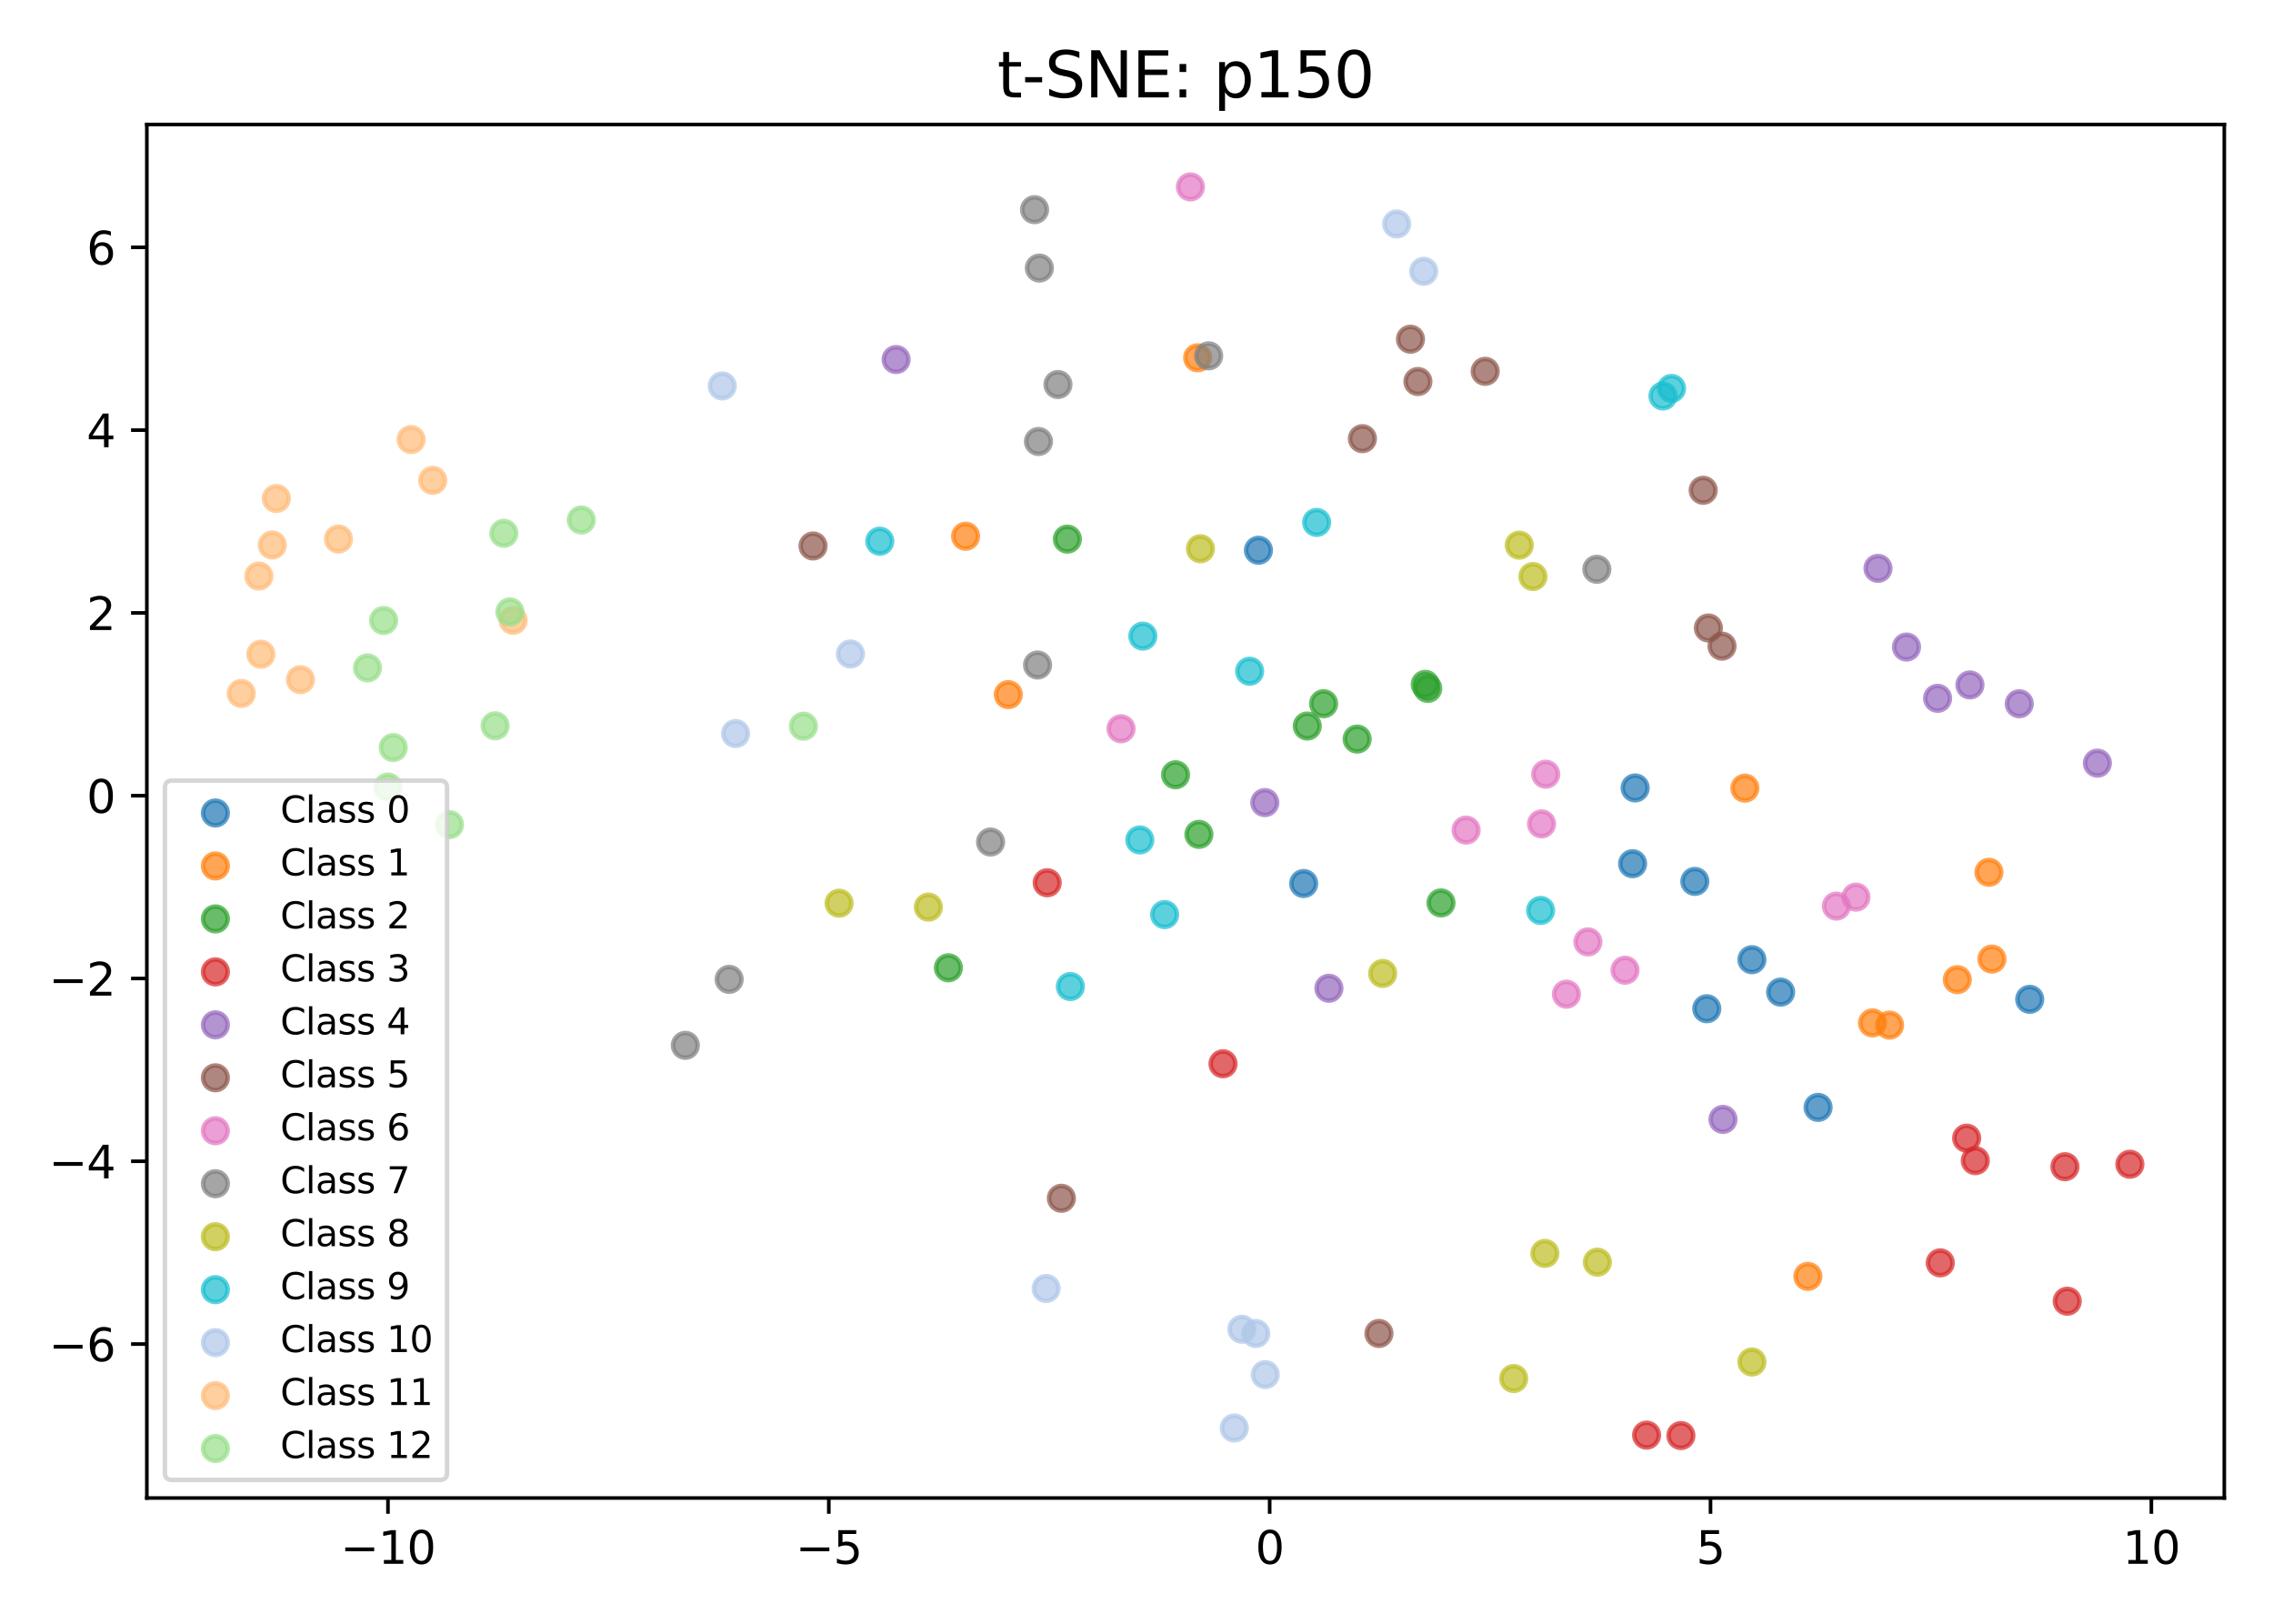 <?xml version="1.0" encoding="utf-8" standalone="no"?>
<!DOCTYPE svg PUBLIC "-//W3C//DTD SVG 1.1//EN"
  "http://www.w3.org/Graphics/SVG/1.1/DTD/svg11.dtd">
<svg xmlns:xlink="http://www.w3.org/1999/xlink" width="504pt" height="360pt" viewBox="0 0 504 360" xmlns="http://www.w3.org/2000/svg" version="1.1">
 <defs>
  <style type="text/css">*{stroke-linejoin: round; stroke-linecap: butt}</style>
 </defs>
 <g id="figure_1">
  <g id="patch_1">
   <path d="M 0 360 
L 504 360 
L 504 0 
L 0 0 
z
" style="fill: #ffffff"/>
  </g>
  <g id="axes_1">
   <g id="patch_2">
    <path d="M 32.56 332.12 
L 493.2 332.12 
L 493.2 27.6 
L 32.56 27.6 
z
" style="fill: #ffffff"/>
   </g>
   <g id="PathCollection_1">
    <defs>
     <path id="m8b316133b1" d="M 0 2.739 
C 0.726 2.739 1.423 2.45 1.936 1.936 
C 2.45 1.423 2.739 0.726 2.739 0 
C 2.739 -0.726 2.45 -1.423 1.936 -1.936 
C 1.423 -2.45 0.726 -2.739 0 -2.739 
C -0.726 -2.739 -1.423 -2.45 -1.936 -1.936 
C -2.45 -1.423 -2.739 -0.726 -2.739 0 
C -2.739 0.726 -2.45 1.423 -1.936 1.936 
C -1.423 2.45 -0.726 2.739 0 2.739 
z
" style="stroke: #1f77b4; stroke-opacity: 0.7"/>
    </defs>
    <g clip-path="url(#pe6761baa0b)">
     <use xlink:href="#m8b316133b1" x="403.132" y="245.518" style="fill: #1f77b4; fill-opacity: 0.7; stroke: #1f77b4; stroke-opacity: 0.7"/>
     <use xlink:href="#m8b316133b1" x="362.564" y="174.692" style="fill: #1f77b4; fill-opacity: 0.7; stroke: #1f77b4; stroke-opacity: 0.7"/>
     <use xlink:href="#m8b316133b1" x="375.803" y="195.414" style="fill: #1f77b4; fill-opacity: 0.7; stroke: #1f77b4; stroke-opacity: 0.7"/>
     <use xlink:href="#m8b316133b1" x="361.999" y="191.494" style="fill: #1f77b4; fill-opacity: 0.7; stroke: #1f77b4; stroke-opacity: 0.7"/>
     <use xlink:href="#m8b316133b1" x="378.449" y="223.65" style="fill: #1f77b4; fill-opacity: 0.7; stroke: #1f77b4; stroke-opacity: 0.7"/>
     <use xlink:href="#m8b316133b1" x="279.039" y="121.999" style="fill: #1f77b4; fill-opacity: 0.7; stroke: #1f77b4; stroke-opacity: 0.7"/>
     <use xlink:href="#m8b316133b1" x="394.825" y="219.963" style="fill: #1f77b4; fill-opacity: 0.7; stroke: #1f77b4; stroke-opacity: 0.7"/>
     <use xlink:href="#m8b316133b1" x="289.065" y="195.884" style="fill: #1f77b4; fill-opacity: 0.7; stroke: #1f77b4; stroke-opacity: 0.7"/>
     <use xlink:href="#m8b316133b1" x="450.055" y="221.561" style="fill: #1f77b4; fill-opacity: 0.7; stroke: #1f77b4; stroke-opacity: 0.7"/>
     <use xlink:href="#m8b316133b1" x="388.458" y="212.775" style="fill: #1f77b4; fill-opacity: 0.7; stroke: #1f77b4; stroke-opacity: 0.7"/>
    </g>
   </g>
   <g id="PathCollection_2">
    <defs>
     <path id="m55c54012db" d="M 0 2.739 
C 0.726 2.739 1.423 2.45 1.936 1.936 
C 2.45 1.423 2.739 0.726 2.739 0 
C 2.739 -0.726 2.45 -1.423 1.936 -1.936 
C 1.423 -2.45 0.726 -2.739 0 -2.739 
C -0.726 -2.739 -1.423 -2.45 -1.936 -1.936 
C -2.45 -1.423 -2.739 -0.726 -2.739 0 
C -2.739 0.726 -2.45 1.423 -1.936 1.936 
C -1.423 2.45 -0.726 2.739 0 2.739 
z
" style="stroke: #ff7f0e; stroke-opacity: 0.7"/>
    </defs>
    <g clip-path="url(#pe6761baa0b)">
     <use xlink:href="#m55c54012db" x="415.198" y="226.789" style="fill: #ff7f0e; fill-opacity: 0.7; stroke: #ff7f0e; stroke-opacity: 0.7"/>
     <use xlink:href="#m55c54012db" x="418.979" y="227.279" style="fill: #ff7f0e; fill-opacity: 0.7; stroke: #ff7f0e; stroke-opacity: 0.7"/>
     <use xlink:href="#m55c54012db" x="214.107" y="118.89" style="fill: #ff7f0e; fill-opacity: 0.7; stroke: #ff7f0e; stroke-opacity: 0.7"/>
     <use xlink:href="#m55c54012db" x="441.015" y="193.393" style="fill: #ff7f0e; fill-opacity: 0.7; stroke: #ff7f0e; stroke-opacity: 0.7"/>
     <use xlink:href="#m55c54012db" x="400.867" y="282.986" style="fill: #ff7f0e; fill-opacity: 0.7; stroke: #ff7f0e; stroke-opacity: 0.7"/>
     <use xlink:href="#m55c54012db" x="265.562" y="79.329" style="fill: #ff7f0e; fill-opacity: 0.7; stroke: #ff7f0e; stroke-opacity: 0.7"/>
     <use xlink:href="#m55c54012db" x="386.898" y="174.744" style="fill: #ff7f0e; fill-opacity: 0.7; stroke: #ff7f0e; stroke-opacity: 0.7"/>
     <use xlink:href="#m55c54012db" x="441.675" y="212.636" style="fill: #ff7f0e; fill-opacity: 0.7; stroke: #ff7f0e; stroke-opacity: 0.7"/>
     <use xlink:href="#m55c54012db" x="434.004" y="217.197" style="fill: #ff7f0e; fill-opacity: 0.7; stroke: #ff7f0e; stroke-opacity: 0.7"/>
     <use xlink:href="#m55c54012db" x="223.574" y="154.005" style="fill: #ff7f0e; fill-opacity: 0.7; stroke: #ff7f0e; stroke-opacity: 0.7"/>
    </g>
   </g>
   <g id="PathCollection_3">
    <defs>
     <path id="m33d86b242c" d="M 0 2.739 
C 0.726 2.739 1.423 2.45 1.936 1.936 
C 2.45 1.423 2.739 0.726 2.739 0 
C 2.739 -0.726 2.45 -1.423 1.936 -1.936 
C 1.423 -2.45 0.726 -2.739 0 -2.739 
C -0.726 -2.739 -1.423 -2.45 -1.936 -1.936 
C -2.45 -1.423 -2.739 -0.726 -2.739 0 
C -2.739 0.726 -2.45 1.423 -1.936 1.936 
C -1.423 2.45 -0.726 2.739 0 2.739 
z
" style="stroke: #2ca02c; stroke-opacity: 0.7"/>
    </defs>
    <g clip-path="url(#pe6761baa0b)">
     <use xlink:href="#m33d86b242c" x="236.672" y="119.529" style="fill: #2ca02c; fill-opacity: 0.7; stroke: #2ca02c; stroke-opacity: 0.7"/>
     <use xlink:href="#m33d86b242c" x="319.516" y="200.184" style="fill: #2ca02c; fill-opacity: 0.7; stroke: #2ca02c; stroke-opacity: 0.7"/>
     <use xlink:href="#m33d86b242c" x="289.868" y="160.973" style="fill: #2ca02c; fill-opacity: 0.7; stroke: #2ca02c; stroke-opacity: 0.7"/>
     <use xlink:href="#m33d86b242c" x="265.838" y="184.987" style="fill: #2ca02c; fill-opacity: 0.7; stroke: #2ca02c; stroke-opacity: 0.7"/>
     <use xlink:href="#m33d86b242c" x="260.662" y="171.774" style="fill: #2ca02c; fill-opacity: 0.7; stroke: #2ca02c; stroke-opacity: 0.7"/>
     <use xlink:href="#m33d86b242c" x="300.927" y="163.863" style="fill: #2ca02c; fill-opacity: 0.7; stroke: #2ca02c; stroke-opacity: 0.7"/>
     <use xlink:href="#m33d86b242c" x="316.577" y="152.625" style="fill: #2ca02c; fill-opacity: 0.7; stroke: #2ca02c; stroke-opacity: 0.7"/>
     <use xlink:href="#m33d86b242c" x="316.026" y="151.727" style="fill: #2ca02c; fill-opacity: 0.7; stroke: #2ca02c; stroke-opacity: 0.7"/>
     <use xlink:href="#m33d86b242c" x="210.29" y="214.573" style="fill: #2ca02c; fill-opacity: 0.7; stroke: #2ca02c; stroke-opacity: 0.7"/>
     <use xlink:href="#m33d86b242c" x="293.485" y="156.015" style="fill: #2ca02c; fill-opacity: 0.7; stroke: #2ca02c; stroke-opacity: 0.7"/>
    </g>
   </g>
   <g id="PathCollection_4">
    <defs>
     <path id="mdbe16bf37e" d="M 0 2.739 
C 0.726 2.739 1.423 2.45 1.936 1.936 
C 2.45 1.423 2.739 0.726 2.739 0 
C 2.739 -0.726 2.45 -1.423 1.936 -1.936 
C 1.423 -2.45 0.726 -2.739 0 -2.739 
C -0.726 -2.739 -1.423 -2.45 -1.936 -1.936 
C -2.45 -1.423 -2.739 -0.726 -2.739 0 
C -2.739 0.726 -2.45 1.423 -1.936 1.936 
C -1.423 2.45 -0.726 2.739 0 2.739 
z
" style="stroke: #d62728; stroke-opacity: 0.7"/>
    </defs>
    <g clip-path="url(#pe6761baa0b)">
     <use xlink:href="#mdbe16bf37e" x="430.221" y="279.988" style="fill: #d62728; fill-opacity: 0.7; stroke: #d62728; stroke-opacity: 0.7"/>
     <use xlink:href="#mdbe16bf37e" x="232.202" y="195.718" style="fill: #d62728; fill-opacity: 0.7; stroke: #d62728; stroke-opacity: 0.7"/>
     <use xlink:href="#mdbe16bf37e" x="372.71" y="318.278" style="fill: #d62728; fill-opacity: 0.7; stroke: #d62728; stroke-opacity: 0.7"/>
     <use xlink:href="#mdbe16bf37e" x="365.104" y="318.182" style="fill: #d62728; fill-opacity: 0.7; stroke: #d62728; stroke-opacity: 0.7"/>
     <use xlink:href="#mdbe16bf37e" x="271.182" y="235.85" style="fill: #d62728; fill-opacity: 0.7; stroke: #d62728; stroke-opacity: 0.7"/>
     <use xlink:href="#mdbe16bf37e" x="436.077" y="252.346" style="fill: #d62728; fill-opacity: 0.7; stroke: #d62728; stroke-opacity: 0.7"/>
     <use xlink:href="#mdbe16bf37e" x="472.262" y="258.126" style="fill: #d62728; fill-opacity: 0.7; stroke: #d62728; stroke-opacity: 0.7"/>
     <use xlink:href="#mdbe16bf37e" x="458.376" y="288.49" style="fill: #d62728; fill-opacity: 0.7; stroke: #d62728; stroke-opacity: 0.7"/>
     <use xlink:href="#mdbe16bf37e" x="457.866" y="258.67" style="fill: #d62728; fill-opacity: 0.7; stroke: #d62728; stroke-opacity: 0.7"/>
     <use xlink:href="#mdbe16bf37e" x="437.99" y="257.328" style="fill: #d62728; fill-opacity: 0.7; stroke: #d62728; stroke-opacity: 0.7"/>
    </g>
   </g>
   <g id="PathCollection_5">
    <defs>
     <path id="m37180eb536" d="M 0 2.739 
C 0.726 2.739 1.423 2.45 1.936 1.936 
C 2.45 1.423 2.739 0.726 2.739 0 
C 2.739 -0.726 2.45 -1.423 1.936 -1.936 
C 1.423 -2.45 0.726 -2.739 0 -2.739 
C -0.726 -2.739 -1.423 -2.45 -1.936 -1.936 
C -2.45 -1.423 -2.739 -0.726 -2.739 0 
C -2.739 0.726 -2.45 1.423 -1.936 1.936 
C -1.423 2.45 -0.726 2.739 0 2.739 
z
" style="stroke: #9467bd; stroke-opacity: 0.7"/>
    </defs>
    <g clip-path="url(#pe6761baa0b)">
     <use xlink:href="#m37180eb536" x="465.064" y="169.198" style="fill: #9467bd; fill-opacity: 0.7; stroke: #9467bd; stroke-opacity: 0.7"/>
     <use xlink:href="#m37180eb536" x="280.45" y="177.945" style="fill: #9467bd; fill-opacity: 0.7; stroke: #9467bd; stroke-opacity: 0.7"/>
     <use xlink:href="#m37180eb536" x="416.415" y="126.016" style="fill: #9467bd; fill-opacity: 0.7; stroke: #9467bd; stroke-opacity: 0.7"/>
     <use xlink:href="#m37180eb536" x="447.738" y="156.024" style="fill: #9467bd; fill-opacity: 0.7; stroke: #9467bd; stroke-opacity: 0.7"/>
     <use xlink:href="#m37180eb536" x="429.628" y="154.828" style="fill: #9467bd; fill-opacity: 0.7; stroke: #9467bd; stroke-opacity: 0.7"/>
     <use xlink:href="#m37180eb536" x="382.038" y="248.182" style="fill: #9467bd; fill-opacity: 0.7; stroke: #9467bd; stroke-opacity: 0.7"/>
     <use xlink:href="#m37180eb536" x="436.797" y="151.855" style="fill: #9467bd; fill-opacity: 0.7; stroke: #9467bd; stroke-opacity: 0.7"/>
     <use xlink:href="#m37180eb536" x="198.697" y="79.714" style="fill: #9467bd; fill-opacity: 0.7; stroke: #9467bd; stroke-opacity: 0.7"/>
     <use xlink:href="#m37180eb536" x="294.664" y="219.106" style="fill: #9467bd; fill-opacity: 0.7; stroke: #9467bd; stroke-opacity: 0.7"/>
     <use xlink:href="#m37180eb536" x="422.738" y="143.458" style="fill: #9467bd; fill-opacity: 0.7; stroke: #9467bd; stroke-opacity: 0.7"/>
    </g>
   </g>
   <g id="PathCollection_6">
    <defs>
     <path id="mc2f5dd155b" d="M 0 2.739 
C 0.726 2.739 1.423 2.45 1.936 1.936 
C 2.45 1.423 2.739 0.726 2.739 0 
C 2.739 -0.726 2.45 -1.423 1.936 -1.936 
C 1.423 -2.45 0.726 -2.739 0 -2.739 
C -0.726 -2.739 -1.423 -2.45 -1.936 -1.936 
C -2.45 -1.423 -2.739 -0.726 -2.739 0 
C -2.739 0.726 -2.45 1.423 -1.936 1.936 
C -1.423 2.45 -0.726 2.739 0 2.739 
z
" style="stroke: #8c564b; stroke-opacity: 0.7"/>
    </defs>
    <g clip-path="url(#pe6761baa0b)">
     <use xlink:href="#mc2f5dd155b" x="312.75" y="75.206" style="fill: #8c564b; fill-opacity: 0.7; stroke: #8c564b; stroke-opacity: 0.7"/>
     <use xlink:href="#mc2f5dd155b" x="381.824" y="143.257" style="fill: #8c564b; fill-opacity: 0.7; stroke: #8c564b; stroke-opacity: 0.7"/>
     <use xlink:href="#mc2f5dd155b" x="302.091" y="97.256" style="fill: #8c564b; fill-opacity: 0.7; stroke: #8c564b; stroke-opacity: 0.7"/>
     <use xlink:href="#mc2f5dd155b" x="377.654" y="108.704" style="fill: #8c564b; fill-opacity: 0.7; stroke: #8c564b; stroke-opacity: 0.7"/>
     <use xlink:href="#mc2f5dd155b" x="314.396" y="84.588" style="fill: #8c564b; fill-opacity: 0.7; stroke: #8c564b; stroke-opacity: 0.7"/>
     <use xlink:href="#mc2f5dd155b" x="180.28" y="121.045" style="fill: #8c564b; fill-opacity: 0.7; stroke: #8c564b; stroke-opacity: 0.7"/>
     <use xlink:href="#mc2f5dd155b" x="378.806" y="139.232" style="fill: #8c564b; fill-opacity: 0.7; stroke: #8c564b; stroke-opacity: 0.7"/>
     <use xlink:href="#mc2f5dd155b" x="305.756" y="295.643" style="fill: #8c564b; fill-opacity: 0.7; stroke: #8c564b; stroke-opacity: 0.7"/>
     <use xlink:href="#mc2f5dd155b" x="329.315" y="82.33" style="fill: #8c564b; fill-opacity: 0.7; stroke: #8c564b; stroke-opacity: 0.7"/>
     <use xlink:href="#mc2f5dd155b" x="235.344" y="265.67" style="fill: #8c564b; fill-opacity: 0.7; stroke: #8c564b; stroke-opacity: 0.7"/>
    </g>
   </g>
   <g id="PathCollection_7">
    <defs>
     <path id="mdc404bb84e" d="M 0 2.739 
C 0.726 2.739 1.423 2.45 1.936 1.936 
C 2.45 1.423 2.739 0.726 2.739 0 
C 2.739 -0.726 2.45 -1.423 1.936 -1.936 
C 1.423 -2.45 0.726 -2.739 0 -2.739 
C -0.726 -2.739 -1.423 -2.45 -1.936 -1.936 
C -2.45 -1.423 -2.739 -0.726 -2.739 0 
C -2.739 0.726 -2.45 1.423 -1.936 1.936 
C -1.423 2.45 -0.726 2.739 0 2.739 
z
" style="stroke: #e377c2; stroke-opacity: 0.7"/>
    </defs>
    <g clip-path="url(#pe6761baa0b)">
     <use xlink:href="#mdc404bb84e" x="248.57" y="161.575" style="fill: #e377c2; fill-opacity: 0.7; stroke: #e377c2; stroke-opacity: 0.7"/>
     <use xlink:href="#mdc404bb84e" x="407.193" y="200.892" style="fill: #e377c2; fill-opacity: 0.7; stroke: #e377c2; stroke-opacity: 0.7"/>
     <use xlink:href="#mdc404bb84e" x="360.327" y="215.105" style="fill: #e377c2; fill-opacity: 0.7; stroke: #e377c2; stroke-opacity: 0.7"/>
     <use xlink:href="#mdc404bb84e" x="342.733" y="171.652" style="fill: #e377c2; fill-opacity: 0.7; stroke: #e377c2; stroke-opacity: 0.7"/>
     <use xlink:href="#mdc404bb84e" x="347.33" y="220.42" style="fill: #e377c2; fill-opacity: 0.7; stroke: #e377c2; stroke-opacity: 0.7"/>
     <use xlink:href="#mdc404bb84e" x="263.957" y="41.442" style="fill: #e377c2; fill-opacity: 0.7; stroke: #e377c2; stroke-opacity: 0.7"/>
     <use xlink:href="#mdc404bb84e" x="325.084" y="184.043" style="fill: #e377c2; fill-opacity: 0.7; stroke: #e377c2; stroke-opacity: 0.7"/>
     <use xlink:href="#mdc404bb84e" x="411.524" y="198.903" style="fill: #e377c2; fill-opacity: 0.7; stroke: #e377c2; stroke-opacity: 0.7"/>
     <use xlink:href="#mdc404bb84e" x="341.812" y="182.66" style="fill: #e377c2; fill-opacity: 0.7; stroke: #e377c2; stroke-opacity: 0.7"/>
     <use xlink:href="#mdc404bb84e" x="352.092" y="208.828" style="fill: #e377c2; fill-opacity: 0.7; stroke: #e377c2; stroke-opacity: 0.7"/>
    </g>
   </g>
   <g id="PathCollection_8">
    <defs>
     <path id="m8fb184abaf" d="M 0 2.739 
C 0.726 2.739 1.423 2.45 1.936 1.936 
C 2.45 1.423 2.739 0.726 2.739 0 
C 2.739 -0.726 2.45 -1.423 1.936 -1.936 
C 1.423 -2.45 0.726 -2.739 0 -2.739 
C -0.726 -2.739 -1.423 -2.45 -1.936 -1.936 
C -2.45 -1.423 -2.739 -0.726 -2.739 0 
C -2.739 0.726 -2.45 1.423 -1.936 1.936 
C -1.423 2.45 -0.726 2.739 0 2.739 
z
" style="stroke: #7f7f7f; stroke-opacity: 0.7"/>
    </defs>
    <g clip-path="url(#pe6761baa0b)">
     <use xlink:href="#m8fb184abaf" x="234.583" y="85.252" style="fill: #7f7f7f; fill-opacity: 0.7; stroke: #7f7f7f; stroke-opacity: 0.7"/>
     <use xlink:href="#m8fb184abaf" x="219.64" y="186.684" style="fill: #7f7f7f; fill-opacity: 0.7; stroke: #7f7f7f; stroke-opacity: 0.7"/>
     <use xlink:href="#m8fb184abaf" x="151.962" y="231.763" style="fill: #7f7f7f; fill-opacity: 0.7; stroke: #7f7f7f; stroke-opacity: 0.7"/>
     <use xlink:href="#m8fb184abaf" x="354.073" y="126.214" style="fill: #7f7f7f; fill-opacity: 0.7; stroke: #7f7f7f; stroke-opacity: 0.7"/>
     <use xlink:href="#m8fb184abaf" x="229.396" y="46.484" style="fill: #7f7f7f; fill-opacity: 0.7; stroke: #7f7f7f; stroke-opacity: 0.7"/>
     <use xlink:href="#m8fb184abaf" x="267.998" y="78.893" style="fill: #7f7f7f; fill-opacity: 0.7; stroke: #7f7f7f; stroke-opacity: 0.7"/>
     <use xlink:href="#m8fb184abaf" x="161.679" y="217.134" style="fill: #7f7f7f; fill-opacity: 0.7; stroke: #7f7f7f; stroke-opacity: 0.7"/>
     <use xlink:href="#m8fb184abaf" x="230.464" y="59.431" style="fill: #7f7f7f; fill-opacity: 0.7; stroke: #7f7f7f; stroke-opacity: 0.7"/>
     <use xlink:href="#m8fb184abaf" x="230.263" y="97.883" style="fill: #7f7f7f; fill-opacity: 0.7; stroke: #7f7f7f; stroke-opacity: 0.7"/>
     <use xlink:href="#m8fb184abaf" x="230.066" y="147.443" style="fill: #7f7f7f; fill-opacity: 0.7; stroke: #7f7f7f; stroke-opacity: 0.7"/>
    </g>
   </g>
   <g id="PathCollection_9">
    <defs>
     <path id="m209f3dce15" d="M 0 2.739 
C 0.726 2.739 1.423 2.45 1.936 1.936 
C 2.45 1.423 2.739 0.726 2.739 0 
C 2.739 -0.726 2.45 -1.423 1.936 -1.936 
C 1.423 -2.45 0.726 -2.739 0 -2.739 
C -0.726 -2.739 -1.423 -2.45 -1.936 -1.936 
C -2.45 -1.423 -2.739 -0.726 -2.739 0 
C -2.739 0.726 -2.45 1.423 -1.936 1.936 
C -1.423 2.45 -0.726 2.739 0 2.739 
z
" style="stroke: #bcbd22; stroke-opacity: 0.7"/>
    </defs>
    <g clip-path="url(#pe6761baa0b)">
     <use xlink:href="#m209f3dce15" x="339.905" y="127.826" style="fill: #bcbd22; fill-opacity: 0.7; stroke: #bcbd22; stroke-opacity: 0.7"/>
     <use xlink:href="#m209f3dce15" x="354.194" y="279.833" style="fill: #bcbd22; fill-opacity: 0.7; stroke: #bcbd22; stroke-opacity: 0.7"/>
     <use xlink:href="#m209f3dce15" x="205.853" y="201.117" style="fill: #bcbd22; fill-opacity: 0.7; stroke: #bcbd22; stroke-opacity: 0.7"/>
     <use xlink:href="#m209f3dce15" x="335.635" y="305.639" style="fill: #bcbd22; fill-opacity: 0.7; stroke: #bcbd22; stroke-opacity: 0.7"/>
     <use xlink:href="#m209f3dce15" x="306.583" y="215.826" style="fill: #bcbd22; fill-opacity: 0.7; stroke: #bcbd22; stroke-opacity: 0.7"/>
     <use xlink:href="#m209f3dce15" x="186.049" y="200.246" style="fill: #bcbd22; fill-opacity: 0.7; stroke: #bcbd22; stroke-opacity: 0.7"/>
     <use xlink:href="#m209f3dce15" x="388.46" y="301.968" style="fill: #bcbd22; fill-opacity: 0.7; stroke: #bcbd22; stroke-opacity: 0.7"/>
     <use xlink:href="#m209f3dce15" x="266.173" y="121.662" style="fill: #bcbd22; fill-opacity: 0.7; stroke: #bcbd22; stroke-opacity: 0.7"/>
     <use xlink:href="#m209f3dce15" x="336.874" y="120.87" style="fill: #bcbd22; fill-opacity: 0.7; stroke: #bcbd22; stroke-opacity: 0.7"/>
     <use xlink:href="#m209f3dce15" x="342.547" y="277.893" style="fill: #bcbd22; fill-opacity: 0.7; stroke: #bcbd22; stroke-opacity: 0.7"/>
    </g>
   </g>
   <g id="PathCollection_10">
    <defs>
     <path id="mb506fca10e" d="M 0 2.739 
C 0.726 2.739 1.423 2.45 1.936 1.936 
C 2.45 1.423 2.739 0.726 2.739 0 
C 2.739 -0.726 2.45 -1.423 1.936 -1.936 
C 1.423 -2.45 0.726 -2.739 0 -2.739 
C -0.726 -2.739 -1.423 -2.45 -1.936 -1.936 
C -2.45 -1.423 -2.739 -0.726 -2.739 0 
C -2.739 0.726 -2.45 1.423 -1.936 1.936 
C -1.423 2.45 -0.726 2.739 0 2.739 
z
" style="stroke: #17becf; stroke-opacity: 0.7"/>
    </defs>
    <g clip-path="url(#pe6761baa0b)">
     <use xlink:href="#mb506fca10e" x="258.234" y="202.775" style="fill: #17becf; fill-opacity: 0.7; stroke: #17becf; stroke-opacity: 0.7"/>
     <use xlink:href="#mb506fca10e" x="253.404" y="141.036" style="fill: #17becf; fill-opacity: 0.7; stroke: #17becf; stroke-opacity: 0.7"/>
     <use xlink:href="#mb506fca10e" x="368.736" y="87.791" style="fill: #17becf; fill-opacity: 0.7; stroke: #17becf; stroke-opacity: 0.7"/>
     <use xlink:href="#mb506fca10e" x="291.946" y="115.823" style="fill: #17becf; fill-opacity: 0.7; stroke: #17becf; stroke-opacity: 0.7"/>
     <use xlink:href="#mb506fca10e" x="195.077" y="119.994" style="fill: #17becf; fill-opacity: 0.7; stroke: #17becf; stroke-opacity: 0.7"/>
     <use xlink:href="#mb506fca10e" x="277.082" y="148.818" style="fill: #17becf; fill-opacity: 0.7; stroke: #17becf; stroke-opacity: 0.7"/>
     <use xlink:href="#mb506fca10e" x="252.731" y="186.224" style="fill: #17becf; fill-opacity: 0.7; stroke: #17becf; stroke-opacity: 0.7"/>
     <use xlink:href="#mb506fca10e" x="237.34" y="218.725" style="fill: #17becf; fill-opacity: 0.7; stroke: #17becf; stroke-opacity: 0.7"/>
     <use xlink:href="#mb506fca10e" x="370.635" y="86.121" style="fill: #17becf; fill-opacity: 0.7; stroke: #17becf; stroke-opacity: 0.7"/>
     <use xlink:href="#mb506fca10e" x="341.604" y="201.855" style="fill: #17becf; fill-opacity: 0.7; stroke: #17becf; stroke-opacity: 0.7"/>
    </g>
   </g>
   <g id="PathCollection_11">
    <defs>
     <path id="mc5560ad1bd" d="M 0 2.739 
C 0.726 2.739 1.423 2.45 1.936 1.936 
C 2.45 1.423 2.739 0.726 2.739 0 
C 2.739 -0.726 2.45 -1.423 1.936 -1.936 
C 1.423 -2.45 0.726 -2.739 0 -2.739 
C -0.726 -2.739 -1.423 -2.45 -1.936 -1.936 
C -2.45 -1.423 -2.739 -0.726 -2.739 0 
C -2.739 0.726 -2.45 1.423 -1.936 1.936 
C -1.423 2.45 -0.726 2.739 0 2.739 
z
" style="stroke: #aec7e8; stroke-opacity: 0.7"/>
    </defs>
    <g clip-path="url(#pe6761baa0b)">
     <use xlink:href="#mc5560ad1bd" x="275.361" y="294.708" style="fill: #aec7e8; fill-opacity: 0.7; stroke: #aec7e8; stroke-opacity: 0.7"/>
     <use xlink:href="#mc5560ad1bd" x="315.679" y="60.15" style="fill: #aec7e8; fill-opacity: 0.7; stroke: #aec7e8; stroke-opacity: 0.7"/>
     <use xlink:href="#mc5560ad1bd" x="188.569" y="144.991" style="fill: #aec7e8; fill-opacity: 0.7; stroke: #aec7e8; stroke-opacity: 0.7"/>
     <use xlink:href="#mc5560ad1bd" x="273.682" y="316.606" style="fill: #aec7e8; fill-opacity: 0.7; stroke: #aec7e8; stroke-opacity: 0.7"/>
     <use xlink:href="#mc5560ad1bd" x="160.147" y="85.571" style="fill: #aec7e8; fill-opacity: 0.7; stroke: #aec7e8; stroke-opacity: 0.7"/>
     <use xlink:href="#mc5560ad1bd" x="231.967" y="285.673" style="fill: #aec7e8; fill-opacity: 0.7; stroke: #aec7e8; stroke-opacity: 0.7"/>
     <use xlink:href="#mc5560ad1bd" x="278.448" y="295.651" style="fill: #aec7e8; fill-opacity: 0.7; stroke: #aec7e8; stroke-opacity: 0.7"/>
     <use xlink:href="#mc5560ad1bd" x="309.694" y="49.655" style="fill: #aec7e8; fill-opacity: 0.7; stroke: #aec7e8; stroke-opacity: 0.7"/>
     <use xlink:href="#mc5560ad1bd" x="280.549" y="304.767" style="fill: #aec7e8; fill-opacity: 0.7; stroke: #aec7e8; stroke-opacity: 0.7"/>
     <use xlink:href="#mc5560ad1bd" x="163.102" y="162.637" style="fill: #aec7e8; fill-opacity: 0.7; stroke: #aec7e8; stroke-opacity: 0.7"/>
    </g>
   </g>
   <g id="PathCollection_12">
    <defs>
     <path id="m7ef1fecbbc" d="M 0 2.739 
C 0.726 2.739 1.423 2.45 1.936 1.936 
C 2.45 1.423 2.739 0.726 2.739 0 
C 2.739 -0.726 2.45 -1.423 1.936 -1.936 
C 1.423 -2.45 0.726 -2.739 0 -2.739 
C -0.726 -2.739 -1.423 -2.45 -1.936 -1.936 
C -2.45 -1.423 -2.739 -0.726 -2.739 0 
C -2.739 0.726 -2.45 1.423 -1.936 1.936 
C -1.423 2.45 -0.726 2.739 0 2.739 
z
" style="stroke: #ffbb78; stroke-opacity: 0.7"/>
    </defs>
    <g clip-path="url(#pe6761baa0b)">
     <use xlink:href="#m7ef1fecbbc" x="66.619" y="150.686" style="fill: #ffbb78; fill-opacity: 0.7; stroke: #ffbb78; stroke-opacity: 0.7"/>
     <use xlink:href="#m7ef1fecbbc" x="57.847" y="145.051" style="fill: #ffbb78; fill-opacity: 0.7; stroke: #ffbb78; stroke-opacity: 0.7"/>
     <use xlink:href="#m7ef1fecbbc" x="113.771" y="137.529" style="fill: #ffbb78; fill-opacity: 0.7; stroke: #ffbb78; stroke-opacity: 0.7"/>
     <use xlink:href="#m7ef1fecbbc" x="53.498" y="153.745" style="fill: #ffbb78; fill-opacity: 0.7; stroke: #ffbb78; stroke-opacity: 0.7"/>
     <use xlink:href="#m7ef1fecbbc" x="95.95" y="106.502" style="fill: #ffbb78; fill-opacity: 0.7; stroke: #ffbb78; stroke-opacity: 0.7"/>
     <use xlink:href="#m7ef1fecbbc" x="60.376" y="120.839" style="fill: #ffbb78; fill-opacity: 0.7; stroke: #ffbb78; stroke-opacity: 0.7"/>
     <use xlink:href="#m7ef1fecbbc" x="75.053" y="119.504" style="fill: #ffbb78; fill-opacity: 0.7; stroke: #ffbb78; stroke-opacity: 0.7"/>
     <use xlink:href="#m7ef1fecbbc" x="57.399" y="127.719" style="fill: #ffbb78; fill-opacity: 0.7; stroke: #ffbb78; stroke-opacity: 0.7"/>
     <use xlink:href="#m7ef1fecbbc" x="91.155" y="97.452" style="fill: #ffbb78; fill-opacity: 0.7; stroke: #ffbb78; stroke-opacity: 0.7"/>
     <use xlink:href="#m7ef1fecbbc" x="61.277" y="110.523" style="fill: #ffbb78; fill-opacity: 0.7; stroke: #ffbb78; stroke-opacity: 0.7"/>
    </g>
   </g>
   <g id="PathCollection_13">
    <defs>
     <path id="m6aa152fc96" d="M 0 2.739 
C 0.726 2.739 1.423 2.45 1.936 1.936 
C 2.45 1.423 2.739 0.726 2.739 0 
C 2.739 -0.726 2.45 -1.423 1.936 -1.936 
C 1.423 -2.45 0.726 -2.739 0 -2.739 
C -0.726 -2.739 -1.423 -2.45 -1.936 -1.936 
C -2.45 -1.423 -2.739 -0.726 -2.739 0 
C -2.739 0.726 -2.45 1.423 -1.936 1.936 
C -1.423 2.45 -0.726 2.739 0 2.739 
z
" style="stroke: #98df8a; stroke-opacity: 0.7"/>
    </defs>
    <g clip-path="url(#pe6761baa0b)">
     <use xlink:href="#m6aa152fc96" x="111.723" y="118.244" style="fill: #98df8a; fill-opacity: 0.7; stroke: #98df8a; stroke-opacity: 0.7"/>
     <use xlink:href="#m6aa152fc96" x="87.191" y="165.746" style="fill: #98df8a; fill-opacity: 0.7; stroke: #98df8a; stroke-opacity: 0.7"/>
     <use xlink:href="#m6aa152fc96" x="109.793" y="160.921" style="fill: #98df8a; fill-opacity: 0.7; stroke: #98df8a; stroke-opacity: 0.7"/>
     <use xlink:href="#m6aa152fc96" x="128.894" y="115.287" style="fill: #98df8a; fill-opacity: 0.7; stroke: #98df8a; stroke-opacity: 0.7"/>
     <use xlink:href="#m6aa152fc96" x="86.016" y="174.504" style="fill: #98df8a; fill-opacity: 0.7; stroke: #98df8a; stroke-opacity: 0.7"/>
     <use xlink:href="#m6aa152fc96" x="99.658" y="182.835" style="fill: #98df8a; fill-opacity: 0.7; stroke: #98df8a; stroke-opacity: 0.7"/>
     <use xlink:href="#m6aa152fc96" x="81.489" y="148.081" style="fill: #98df8a; fill-opacity: 0.7; stroke: #98df8a; stroke-opacity: 0.7"/>
     <use xlink:href="#m6aa152fc96" x="85.064" y="137.565" style="fill: #98df8a; fill-opacity: 0.7; stroke: #98df8a; stroke-opacity: 0.7"/>
     <use xlink:href="#m6aa152fc96" x="113.066" y="135.66" style="fill: #98df8a; fill-opacity: 0.7; stroke: #98df8a; stroke-opacity: 0.7"/>
     <use xlink:href="#m6aa152fc96" x="178.15" y="161.004" style="fill: #98df8a; fill-opacity: 0.7; stroke: #98df8a; stroke-opacity: 0.7"/>
    </g>
   </g>
   <g id="matplotlib.axis_1">
    <g id="xtick_1">
     <g id="line2d_1">
      <defs>
       <path id="m21295f2c2d" d="M 0 0 
L 0 3.5 
" style="stroke: #000000; stroke-width: 0.8"/>
      </defs>
      <g>
       <use xlink:href="#m21295f2c2d" x="86.024" y="332.12" style="stroke: #000000; stroke-width: 0.8"/>
      </g>
     </g>
     <g id="text_1">
      <!-- −10 -->
      <g transform="translate(75.472 346.718) scale(0.1 -0.1)">
       <defs>
        <path id="DejaVuSans-2212" d="M 678 2272 
L 4684 2272 
L 4684 1741 
L 678 1741 
L 678 2272 
z
" transform="scale(0.016)"/>
        <path id="DejaVuSans-31" d="M 794 531 
L 1825 531 
L 1825 4091 
L 703 3866 
L 703 4441 
L 1819 4666 
L 2450 4666 
L 2450 531 
L 3481 531 
L 3481 0 
L 794 0 
L 794 531 
z
" transform="scale(0.016)"/>
        <path id="DejaVuSans-30" d="M 2034 4250 
Q 1547 4250 1301 3770 
Q 1056 3291 1056 2328 
Q 1056 1369 1301 889 
Q 1547 409 2034 409 
Q 2525 409 2770 889 
Q 3016 1369 3016 2328 
Q 3016 3291 2770 3770 
Q 2525 4250 2034 4250 
z
M 2034 4750 
Q 2819 4750 3233 4129 
Q 3647 3509 3647 2328 
Q 3647 1150 3233 529 
Q 2819 -91 2034 -91 
Q 1250 -91 836 529 
Q 422 1150 422 2328 
Q 422 3509 836 4129 
Q 1250 4750 2034 4750 
z
" transform="scale(0.016)"/>
       </defs>
       <use xlink:href="#DejaVuSans-2212"/>
       <use xlink:href="#DejaVuSans-31" transform="translate(83.789 0)"/>
       <use xlink:href="#DejaVuSans-30" transform="translate(147.412 0)"/>
      </g>
     </g>
    </g>
    <g id="xtick_2">
     <g id="line2d_2">
      <g>
       <use xlink:href="#m21295f2c2d" x="183.775" y="332.12" style="stroke: #000000; stroke-width: 0.8"/>
      </g>
     </g>
     <g id="text_2">
      <!-- −5 -->
      <g transform="translate(176.404 346.718) scale(0.1 -0.1)">
       <defs>
        <path id="DejaVuSans-35" d="M 691 4666 
L 3169 4666 
L 3169 4134 
L 1269 4134 
L 1269 2991 
Q 1406 3038 1543 3061 
Q 1681 3084 1819 3084 
Q 2600 3084 3056 2656 
Q 3513 2228 3513 1497 
Q 3513 744 3044 326 
Q 2575 -91 1722 -91 
Q 1428 -91 1123 -41 
Q 819 9 494 109 
L 494 744 
Q 775 591 1075 516 
Q 1375 441 1709 441 
Q 2250 441 2565 725 
Q 2881 1009 2881 1497 
Q 2881 1984 2565 2268 
Q 2250 2553 1709 2553 
Q 1456 2553 1204 2497 
Q 953 2441 691 2322 
L 691 4666 
z
" transform="scale(0.016)"/>
       </defs>
       <use xlink:href="#DejaVuSans-2212"/>
       <use xlink:href="#DejaVuSans-35" transform="translate(83.789 0)"/>
      </g>
     </g>
    </g>
    <g id="xtick_3">
     <g id="line2d_3">
      <g>
       <use xlink:href="#m21295f2c2d" x="281.527" y="332.12" style="stroke: #000000; stroke-width: 0.8"/>
      </g>
     </g>
     <g id="text_3">
      <!-- 0 -->
      <g transform="translate(278.345 346.718) scale(0.1 -0.1)">
       <use xlink:href="#DejaVuSans-30"/>
      </g>
     </g>
    </g>
    <g id="xtick_4">
     <g id="line2d_4">
      <g>
       <use xlink:href="#m21295f2c2d" x="379.278" y="332.12" style="stroke: #000000; stroke-width: 0.8"/>
      </g>
     </g>
     <g id="text_4">
      <!-- 5 -->
      <g transform="translate(376.096 346.718) scale(0.1 -0.1)">
       <use xlink:href="#DejaVuSans-35"/>
      </g>
     </g>
    </g>
    <g id="xtick_5">
     <g id="line2d_5">
      <g>
       <use xlink:href="#m21295f2c2d" x="477.029" y="332.12" style="stroke: #000000; stroke-width: 0.8"/>
      </g>
     </g>
     <g id="text_5">
      <!-- 10 -->
      <g transform="translate(470.666 346.718) scale(0.1 -0.1)">
       <use xlink:href="#DejaVuSans-31"/>
       <use xlink:href="#DejaVuSans-30" transform="translate(63.623 0)"/>
      </g>
     </g>
    </g>
   </g>
   <g id="matplotlib.axis_2">
    <g id="ytick_1">
     <g id="line2d_6">
      <defs>
       <path id="m596c70e854" d="M 0 0 
L -3.5 0 
" style="stroke: #000000; stroke-width: 0.8"/>
      </defs>
      <g>
       <use xlink:href="#m596c70e854" x="32.56" y="297.993" style="stroke: #000000; stroke-width: 0.8"/>
      </g>
     </g>
     <g id="text_6">
      <!-- −6 -->
      <g transform="translate(10.818 301.792) scale(0.1 -0.1)">
       <defs>
        <path id="DejaVuSans-36" d="M 2113 2584 
Q 1688 2584 1439 2293 
Q 1191 2003 1191 1497 
Q 1191 994 1439 701 
Q 1688 409 2113 409 
Q 2538 409 2786 701 
Q 3034 994 3034 1497 
Q 3034 2003 2786 2293 
Q 2538 2584 2113 2584 
z
M 3366 4563 
L 3366 3988 
Q 3128 4100 2886 4159 
Q 2644 4219 2406 4219 
Q 1781 4219 1451 3797 
Q 1122 3375 1075 2522 
Q 1259 2794 1537 2939 
Q 1816 3084 2150 3084 
Q 2853 3084 3261 2657 
Q 3669 2231 3669 1497 
Q 3669 778 3244 343 
Q 2819 -91 2113 -91 
Q 1303 -91 875 529 
Q 447 1150 447 2328 
Q 447 3434 972 4092 
Q 1497 4750 2381 4750 
Q 2619 4750 2861 4703 
Q 3103 4656 3366 4563 
z
" transform="scale(0.016)"/>
       </defs>
       <use xlink:href="#DejaVuSans-2212"/>
       <use xlink:href="#DejaVuSans-36" transform="translate(83.789 0)"/>
      </g>
     </g>
    </g>
    <g id="ytick_2">
     <g id="line2d_7">
      <g>
       <use xlink:href="#m596c70e854" x="32.56" y="257.466" style="stroke: #000000; stroke-width: 0.8"/>
      </g>
     </g>
     <g id="text_7">
      <!-- −4 -->
      <g transform="translate(10.818 261.266) scale(0.1 -0.1)">
       <defs>
        <path id="DejaVuSans-34" d="M 2419 4116 
L 825 1625 
L 2419 1625 
L 2419 4116 
z
M 2253 4666 
L 3047 4666 
L 3047 1625 
L 3713 1625 
L 3713 1100 
L 3047 1100 
L 3047 0 
L 2419 0 
L 2419 1100 
L 313 1100 
L 313 1709 
L 2253 4666 
z
" transform="scale(0.016)"/>
       </defs>
       <use xlink:href="#DejaVuSans-2212"/>
       <use xlink:href="#DejaVuSans-34" transform="translate(83.789 0)"/>
      </g>
     </g>
    </g>
    <g id="ytick_3">
     <g id="line2d_8">
      <g>
       <use xlink:href="#m596c70e854" x="32.56" y="216.94" style="stroke: #000000; stroke-width: 0.8"/>
      </g>
     </g>
     <g id="text_8">
      <!-- −2 -->
      <g transform="translate(10.818 220.739) scale(0.1 -0.1)">
       <defs>
        <path id="DejaVuSans-32" d="M 1228 531 
L 3431 531 
L 3431 0 
L 469 0 
L 469 531 
Q 828 903 1448 1529 
Q 2069 2156 2228 2338 
Q 2531 2678 2651 2914 
Q 2772 3150 2772 3378 
Q 2772 3750 2511 3984 
Q 2250 4219 1831 4219 
Q 1534 4219 1204 4116 
Q 875 4013 500 3803 
L 500 4441 
Q 881 4594 1212 4672 
Q 1544 4750 1819 4750 
Q 2544 4750 2975 4387 
Q 3406 4025 3406 3419 
Q 3406 3131 3298 2873 
Q 3191 2616 2906 2266 
Q 2828 2175 2409 1742 
Q 1991 1309 1228 531 
z
" transform="scale(0.016)"/>
       </defs>
       <use xlink:href="#DejaVuSans-2212"/>
       <use xlink:href="#DejaVuSans-32" transform="translate(83.789 0)"/>
      </g>
     </g>
    </g>
    <g id="ytick_4">
     <g id="line2d_9">
      <g>
       <use xlink:href="#m596c70e854" x="32.56" y="176.414" style="stroke: #000000; stroke-width: 0.8"/>
      </g>
     </g>
     <g id="text_9">
      <!-- 0 -->
      <g transform="translate(19.198 180.213) scale(0.1 -0.1)">
       <use xlink:href="#DejaVuSans-30"/>
      </g>
     </g>
    </g>
    <g id="ytick_5">
     <g id="line2d_10">
      <g>
       <use xlink:href="#m596c70e854" x="32.56" y="135.887" style="stroke: #000000; stroke-width: 0.8"/>
      </g>
     </g>
     <g id="text_10">
      <!-- 2 -->
      <g transform="translate(19.198 139.687) scale(0.1 -0.1)">
       <use xlink:href="#DejaVuSans-32"/>
      </g>
     </g>
    </g>
    <g id="ytick_6">
     <g id="line2d_11">
      <g>
       <use xlink:href="#m596c70e854" x="32.56" y="95.361" style="stroke: #000000; stroke-width: 0.8"/>
      </g>
     </g>
     <g id="text_11">
      <!-- 4 -->
      <g transform="translate(19.198 99.16) scale(0.1 -0.1)">
       <use xlink:href="#DejaVuSans-34"/>
      </g>
     </g>
    </g>
    <g id="ytick_7">
     <g id="line2d_12">
      <g>
       <use xlink:href="#m596c70e854" x="32.56" y="54.835" style="stroke: #000000; stroke-width: 0.8"/>
      </g>
     </g>
     <g id="text_12">
      <!-- 6 -->
      <g transform="translate(19.198 58.634) scale(0.1 -0.1)">
       <use xlink:href="#DejaVuSans-36"/>
      </g>
     </g>
    </g>
   </g>
   <g id="patch_3">
    <path d="M 32.56 332.12 
L 32.56 27.6 
" style="fill: none; stroke: #000000; stroke-width: 0.8; stroke-linejoin: miter; stroke-linecap: square"/>
   </g>
   <g id="patch_4">
    <path d="M 493.2 332.12 
L 493.2 27.6 
" style="fill: none; stroke: #000000; stroke-width: 0.8; stroke-linejoin: miter; stroke-linecap: square"/>
   </g>
   <g id="patch_5">
    <path d="M 32.56 332.12 
L 493.2 332.12 
" style="fill: none; stroke: #000000; stroke-width: 0.8; stroke-linejoin: miter; stroke-linecap: square"/>
   </g>
   <g id="patch_6">
    <path d="M 32.56 27.6 
L 493.2 27.6 
" style="fill: none; stroke: #000000; stroke-width: 0.8; stroke-linejoin: miter; stroke-linecap: square"/>
   </g>
   <g id="text_13">
    <!-- t-SNE: p150 -->
    <g transform="translate(221.118 21.6) scale(0.14 -0.14)">
     <defs>
      <path id="DejaVuSans-74" d="M 1172 4494 
L 1172 3500 
L 2356 3500 
L 2356 3053 
L 1172 3053 
L 1172 1153 
Q 1172 725 1289 603 
Q 1406 481 1766 481 
L 2356 481 
L 2356 0 
L 1766 0 
Q 1100 0 847 248 
Q 594 497 594 1153 
L 594 3053 
L 172 3053 
L 172 3500 
L 594 3500 
L 594 4494 
L 1172 4494 
z
" transform="scale(0.016)"/>
      <path id="DejaVuSans-2d" d="M 313 2009 
L 1997 2009 
L 1997 1497 
L 313 1497 
L 313 2009 
z
" transform="scale(0.016)"/>
      <path id="DejaVuSans-53" d="M 3425 4513 
L 3425 3897 
Q 3066 4069 2747 4153 
Q 2428 4238 2131 4238 
Q 1616 4238 1336 4038 
Q 1056 3838 1056 3469 
Q 1056 3159 1242 3001 
Q 1428 2844 1947 2747 
L 2328 2669 
Q 3034 2534 3370 2195 
Q 3706 1856 3706 1288 
Q 3706 609 3251 259 
Q 2797 -91 1919 -91 
Q 1588 -91 1214 -16 
Q 841 59 441 206 
L 441 856 
Q 825 641 1194 531 
Q 1563 422 1919 422 
Q 2459 422 2753 634 
Q 3047 847 3047 1241 
Q 3047 1584 2836 1778 
Q 2625 1972 2144 2069 
L 1759 2144 
Q 1053 2284 737 2584 
Q 422 2884 422 3419 
Q 422 4038 858 4394 
Q 1294 4750 2059 4750 
Q 2388 4750 2728 4690 
Q 3069 4631 3425 4513 
z
" transform="scale(0.016)"/>
      <path id="DejaVuSans-4e" d="M 628 4666 
L 1478 4666 
L 3547 763 
L 3547 4666 
L 4159 4666 
L 4159 0 
L 3309 0 
L 1241 3903 
L 1241 0 
L 628 0 
L 628 4666 
z
" transform="scale(0.016)"/>
      <path id="DejaVuSans-45" d="M 628 4666 
L 3578 4666 
L 3578 4134 
L 1259 4134 
L 1259 2753 
L 3481 2753 
L 3481 2222 
L 1259 2222 
L 1259 531 
L 3634 531 
L 3634 0 
L 628 0 
L 628 4666 
z
" transform="scale(0.016)"/>
      <path id="DejaVuSans-3a" d="M 750 794 
L 1409 794 
L 1409 0 
L 750 0 
L 750 794 
z
M 750 3309 
L 1409 3309 
L 1409 2516 
L 750 2516 
L 750 3309 
z
" transform="scale(0.016)"/>
      <path id="DejaVuSans-20" transform="scale(0.016)"/>
      <path id="DejaVuSans-70" d="M 1159 525 
L 1159 -1331 
L 581 -1331 
L 581 3500 
L 1159 3500 
L 1159 2969 
Q 1341 3281 1617 3432 
Q 1894 3584 2278 3584 
Q 2916 3584 3314 3078 
Q 3713 2572 3713 1747 
Q 3713 922 3314 415 
Q 2916 -91 2278 -91 
Q 1894 -91 1617 61 
Q 1341 213 1159 525 
z
M 3116 1747 
Q 3116 2381 2855 2742 
Q 2594 3103 2138 3103 
Q 1681 3103 1420 2742 
Q 1159 2381 1159 1747 
Q 1159 1113 1420 752 
Q 1681 391 2138 391 
Q 2594 391 2855 752 
Q 3116 1113 3116 1747 
z
" transform="scale(0.016)"/>
     </defs>
     <use xlink:href="#DejaVuSans-74"/>
     <use xlink:href="#DejaVuSans-2d" transform="translate(39.209 0)"/>
     <use xlink:href="#DejaVuSans-53" transform="translate(75.293 0)"/>
     <use xlink:href="#DejaVuSans-4e" transform="translate(138.77 0)"/>
     <use xlink:href="#DejaVuSans-45" transform="translate(213.574 0)"/>
     <use xlink:href="#DejaVuSans-3a" transform="translate(276.758 0)"/>
     <use xlink:href="#DejaVuSans-20" transform="translate(310.449 0)"/>
     <use xlink:href="#DejaVuSans-70" transform="translate(342.236 0)"/>
     <use xlink:href="#DejaVuSans-31" transform="translate(405.713 0)"/>
     <use xlink:href="#DejaVuSans-35" transform="translate(469.336 0)"/>
     <use xlink:href="#DejaVuSans-30" transform="translate(532.959 0)"/>
    </g>
   </g>
   <g id="legend_1">
    <g id="patch_7">
     <path d="M 38.16 328.12 
L 97.529 328.12 
Q 99.129 328.12 99.129 326.52 
L 99.129 174.667 
Q 99.129 173.067 97.529 173.067 
L 38.16 173.067 
Q 36.56 173.067 36.56 174.667 
L 36.56 326.52 
Q 36.56 328.12 38.16 328.12 
z
" style="fill: #ffffff; opacity: 0.8; stroke: #cccccc; stroke-linejoin: miter"/>
    </g>
    <g id="PathCollection_14">
     <g>
      <use xlink:href="#m8b316133b1" x="47.76" y="180.246" style="fill: #1f77b4; fill-opacity: 0.7; stroke: #1f77b4; stroke-opacity: 0.7"/>
     </g>
    </g>
    <g id="text_14">
     <!-- Class 0 -->
     <g transform="translate(62.16 182.346) scale(0.08 -0.08)">
      <defs>
       <path id="DejaVuSans-43" d="M 4122 4306 
L 4122 3641 
Q 3803 3938 3442 4084 
Q 3081 4231 2675 4231 
Q 1875 4231 1450 3742 
Q 1025 3253 1025 2328 
Q 1025 1406 1450 917 
Q 1875 428 2675 428 
Q 3081 428 3442 575 
Q 3803 722 4122 1019 
L 4122 359 
Q 3791 134 3420 21 
Q 3050 -91 2638 -91 
Q 1578 -91 968 557 
Q 359 1206 359 2328 
Q 359 3453 968 4101 
Q 1578 4750 2638 4750 
Q 3056 4750 3426 4639 
Q 3797 4528 4122 4306 
z
" transform="scale(0.016)"/>
       <path id="DejaVuSans-6c" d="M 603 4863 
L 1178 4863 
L 1178 0 
L 603 0 
L 603 4863 
z
" transform="scale(0.016)"/>
       <path id="DejaVuSans-61" d="M 2194 1759 
Q 1497 1759 1228 1600 
Q 959 1441 959 1056 
Q 959 750 1161 570 
Q 1363 391 1709 391 
Q 2188 391 2477 730 
Q 2766 1069 2766 1631 
L 2766 1759 
L 2194 1759 
z
M 3341 1997 
L 3341 0 
L 2766 0 
L 2766 531 
Q 2569 213 2275 61 
Q 1981 -91 1556 -91 
Q 1019 -91 701 211 
Q 384 513 384 1019 
Q 384 1609 779 1909 
Q 1175 2209 1959 2209 
L 2766 2209 
L 2766 2266 
Q 2766 2663 2505 2880 
Q 2244 3097 1772 3097 
Q 1472 3097 1187 3025 
Q 903 2953 641 2809 
L 641 3341 
Q 956 3463 1253 3523 
Q 1550 3584 1831 3584 
Q 2591 3584 2966 3190 
Q 3341 2797 3341 1997 
z
" transform="scale(0.016)"/>
       <path id="DejaVuSans-73" d="M 2834 3397 
L 2834 2853 
Q 2591 2978 2328 3040 
Q 2066 3103 1784 3103 
Q 1356 3103 1142 2972 
Q 928 2841 928 2578 
Q 928 2378 1081 2264 
Q 1234 2150 1697 2047 
L 1894 2003 
Q 2506 1872 2764 1633 
Q 3022 1394 3022 966 
Q 3022 478 2636 193 
Q 2250 -91 1575 -91 
Q 1294 -91 989 -36 
Q 684 19 347 128 
L 347 722 
Q 666 556 975 473 
Q 1284 391 1588 391 
Q 1994 391 2212 530 
Q 2431 669 2431 922 
Q 2431 1156 2273 1281 
Q 2116 1406 1581 1522 
L 1381 1569 
Q 847 1681 609 1914 
Q 372 2147 372 2553 
Q 372 3047 722 3315 
Q 1072 3584 1716 3584 
Q 2034 3584 2315 3537 
Q 2597 3491 2834 3397 
z
" transform="scale(0.016)"/>
      </defs>
      <use xlink:href="#DejaVuSans-43"/>
      <use xlink:href="#DejaVuSans-6c" transform="translate(69.824 0)"/>
      <use xlink:href="#DejaVuSans-61" transform="translate(97.607 0)"/>
      <use xlink:href="#DejaVuSans-73" transform="translate(158.887 0)"/>
      <use xlink:href="#DejaVuSans-73" transform="translate(210.986 0)"/>
      <use xlink:href="#DejaVuSans-20" transform="translate(263.086 0)"/>
      <use xlink:href="#DejaVuSans-30" transform="translate(294.873 0)"/>
     </g>
    </g>
    <g id="PathCollection_15">
     <g>
      <use xlink:href="#m55c54012db" x="47.76" y="191.989" style="fill: #ff7f0e; fill-opacity: 0.7; stroke: #ff7f0e; stroke-opacity: 0.7"/>
     </g>
    </g>
    <g id="text_15">
     <!-- Class 1 -->
     <g transform="translate(62.16 194.089) scale(0.08 -0.08)">
      <use xlink:href="#DejaVuSans-43"/>
      <use xlink:href="#DejaVuSans-6c" transform="translate(69.824 0)"/>
      <use xlink:href="#DejaVuSans-61" transform="translate(97.607 0)"/>
      <use xlink:href="#DejaVuSans-73" transform="translate(158.887 0)"/>
      <use xlink:href="#DejaVuSans-73" transform="translate(210.986 0)"/>
      <use xlink:href="#DejaVuSans-20" transform="translate(263.086 0)"/>
      <use xlink:href="#DejaVuSans-31" transform="translate(294.873 0)"/>
     </g>
    </g>
    <g id="PathCollection_16">
     <g>
      <use xlink:href="#m33d86b242c" x="47.76" y="203.731" style="fill: #2ca02c; fill-opacity: 0.7; stroke: #2ca02c; stroke-opacity: 0.7"/>
     </g>
    </g>
    <g id="text_16">
     <!-- Class 2 -->
     <g transform="translate(62.16 205.831) scale(0.08 -0.08)">
      <use xlink:href="#DejaVuSans-43"/>
      <use xlink:href="#DejaVuSans-6c" transform="translate(69.824 0)"/>
      <use xlink:href="#DejaVuSans-61" transform="translate(97.607 0)"/>
      <use xlink:href="#DejaVuSans-73" transform="translate(158.887 0)"/>
      <use xlink:href="#DejaVuSans-73" transform="translate(210.986 0)"/>
      <use xlink:href="#DejaVuSans-20" transform="translate(263.086 0)"/>
      <use xlink:href="#DejaVuSans-32" transform="translate(294.873 0)"/>
     </g>
    </g>
    <g id="PathCollection_17">
     <g>
      <use xlink:href="#mdbe16bf37e" x="47.76" y="215.474" style="fill: #d62728; fill-opacity: 0.7; stroke: #d62728; stroke-opacity: 0.7"/>
     </g>
    </g>
    <g id="text_17">
     <!-- Class 3 -->
     <g transform="translate(62.16 217.574) scale(0.08 -0.08)">
      <defs>
       <path id="DejaVuSans-33" d="M 2597 2516 
Q 3050 2419 3304 2112 
Q 3559 1806 3559 1356 
Q 3559 666 3084 287 
Q 2609 -91 1734 -91 
Q 1441 -91 1130 -33 
Q 819 25 488 141 
L 488 750 
Q 750 597 1062 519 
Q 1375 441 1716 441 
Q 2309 441 2620 675 
Q 2931 909 2931 1356 
Q 2931 1769 2642 2001 
Q 2353 2234 1838 2234 
L 1294 2234 
L 1294 2753 
L 1863 2753 
Q 2328 2753 2575 2939 
Q 2822 3125 2822 3475 
Q 2822 3834 2567 4026 
Q 2313 4219 1838 4219 
Q 1578 4219 1281 4162 
Q 984 4106 628 3988 
L 628 4550 
Q 988 4650 1302 4700 
Q 1616 4750 1894 4750 
Q 2613 4750 3031 4423 
Q 3450 4097 3450 3541 
Q 3450 3153 3228 2886 
Q 3006 2619 2597 2516 
z
" transform="scale(0.016)"/>
      </defs>
      <use xlink:href="#DejaVuSans-43"/>
      <use xlink:href="#DejaVuSans-6c" transform="translate(69.824 0)"/>
      <use xlink:href="#DejaVuSans-61" transform="translate(97.607 0)"/>
      <use xlink:href="#DejaVuSans-73" transform="translate(158.887 0)"/>
      <use xlink:href="#DejaVuSans-73" transform="translate(210.986 0)"/>
      <use xlink:href="#DejaVuSans-20" transform="translate(263.086 0)"/>
      <use xlink:href="#DejaVuSans-33" transform="translate(294.873 0)"/>
     </g>
    </g>
    <g id="PathCollection_18">
     <g>
      <use xlink:href="#m37180eb536" x="47.76" y="227.216" style="fill: #9467bd; fill-opacity: 0.7; stroke: #9467bd; stroke-opacity: 0.7"/>
     </g>
    </g>
    <g id="text_18">
     <!-- Class 4 -->
     <g transform="translate(62.16 229.316) scale(0.08 -0.08)">
      <use xlink:href="#DejaVuSans-43"/>
      <use xlink:href="#DejaVuSans-6c" transform="translate(69.824 0)"/>
      <use xlink:href="#DejaVuSans-61" transform="translate(97.607 0)"/>
      <use xlink:href="#DejaVuSans-73" transform="translate(158.887 0)"/>
      <use xlink:href="#DejaVuSans-73" transform="translate(210.986 0)"/>
      <use xlink:href="#DejaVuSans-20" transform="translate(263.086 0)"/>
      <use xlink:href="#DejaVuSans-34" transform="translate(294.873 0)"/>
     </g>
    </g>
    <g id="PathCollection_19">
     <g>
      <use xlink:href="#mc2f5dd155b" x="47.76" y="238.959" style="fill: #8c564b; fill-opacity: 0.7; stroke: #8c564b; stroke-opacity: 0.7"/>
     </g>
    </g>
    <g id="text_19">
     <!-- Class 5 -->
     <g transform="translate(62.16 241.059) scale(0.08 -0.08)">
      <use xlink:href="#DejaVuSans-43"/>
      <use xlink:href="#DejaVuSans-6c" transform="translate(69.824 0)"/>
      <use xlink:href="#DejaVuSans-61" transform="translate(97.607 0)"/>
      <use xlink:href="#DejaVuSans-73" transform="translate(158.887 0)"/>
      <use xlink:href="#DejaVuSans-73" transform="translate(210.986 0)"/>
      <use xlink:href="#DejaVuSans-20" transform="translate(263.086 0)"/>
      <use xlink:href="#DejaVuSans-35" transform="translate(294.873 0)"/>
     </g>
    </g>
    <g id="PathCollection_20">
     <g>
      <use xlink:href="#mdc404bb84e" x="47.76" y="250.701" style="fill: #e377c2; fill-opacity: 0.7; stroke: #e377c2; stroke-opacity: 0.7"/>
     </g>
    </g>
    <g id="text_20">
     <!-- Class 6 -->
     <g transform="translate(62.16 252.801) scale(0.08 -0.08)">
      <use xlink:href="#DejaVuSans-43"/>
      <use xlink:href="#DejaVuSans-6c" transform="translate(69.824 0)"/>
      <use xlink:href="#DejaVuSans-61" transform="translate(97.607 0)"/>
      <use xlink:href="#DejaVuSans-73" transform="translate(158.887 0)"/>
      <use xlink:href="#DejaVuSans-73" transform="translate(210.986 0)"/>
      <use xlink:href="#DejaVuSans-20" transform="translate(263.086 0)"/>
      <use xlink:href="#DejaVuSans-36" transform="translate(294.873 0)"/>
     </g>
    </g>
    <g id="PathCollection_21">
     <g>
      <use xlink:href="#m8fb184abaf" x="47.76" y="262.444" style="fill: #7f7f7f; fill-opacity: 0.7; stroke: #7f7f7f; stroke-opacity: 0.7"/>
     </g>
    </g>
    <g id="text_21">
     <!-- Class 7 -->
     <g transform="translate(62.16 264.544) scale(0.08 -0.08)">
      <defs>
       <path id="DejaVuSans-37" d="M 525 4666 
L 3525 4666 
L 3525 4397 
L 1831 0 
L 1172 0 
L 2766 4134 
L 525 4134 
L 525 4666 
z
" transform="scale(0.016)"/>
      </defs>
      <use xlink:href="#DejaVuSans-43"/>
      <use xlink:href="#DejaVuSans-6c" transform="translate(69.824 0)"/>
      <use xlink:href="#DejaVuSans-61" transform="translate(97.607 0)"/>
      <use xlink:href="#DejaVuSans-73" transform="translate(158.887 0)"/>
      <use xlink:href="#DejaVuSans-73" transform="translate(210.986 0)"/>
      <use xlink:href="#DejaVuSans-20" transform="translate(263.086 0)"/>
      <use xlink:href="#DejaVuSans-37" transform="translate(294.873 0)"/>
     </g>
    </g>
    <g id="PathCollection_22">
     <g>
      <use xlink:href="#m209f3dce15" x="47.76" y="274.186" style="fill: #bcbd22; fill-opacity: 0.7; stroke: #bcbd22; stroke-opacity: 0.7"/>
     </g>
    </g>
    <g id="text_22">
     <!-- Class 8 -->
     <g transform="translate(62.16 276.286) scale(0.08 -0.08)">
      <defs>
       <path id="DejaVuSans-38" d="M 2034 2216 
Q 1584 2216 1326 1975 
Q 1069 1734 1069 1313 
Q 1069 891 1326 650 
Q 1584 409 2034 409 
Q 2484 409 2743 651 
Q 3003 894 3003 1313 
Q 3003 1734 2745 1975 
Q 2488 2216 2034 2216 
z
M 1403 2484 
Q 997 2584 770 2862 
Q 544 3141 544 3541 
Q 544 4100 942 4425 
Q 1341 4750 2034 4750 
Q 2731 4750 3128 4425 
Q 3525 4100 3525 3541 
Q 3525 3141 3298 2862 
Q 3072 2584 2669 2484 
Q 3125 2378 3379 2068 
Q 3634 1759 3634 1313 
Q 3634 634 3220 271 
Q 2806 -91 2034 -91 
Q 1263 -91 848 271 
Q 434 634 434 1313 
Q 434 1759 690 2068 
Q 947 2378 1403 2484 
z
M 1172 3481 
Q 1172 3119 1398 2916 
Q 1625 2713 2034 2713 
Q 2441 2713 2670 2916 
Q 2900 3119 2900 3481 
Q 2900 3844 2670 4047 
Q 2441 4250 2034 4250 
Q 1625 4250 1398 4047 
Q 1172 3844 1172 3481 
z
" transform="scale(0.016)"/>
      </defs>
      <use xlink:href="#DejaVuSans-43"/>
      <use xlink:href="#DejaVuSans-6c" transform="translate(69.824 0)"/>
      <use xlink:href="#DejaVuSans-61" transform="translate(97.607 0)"/>
      <use xlink:href="#DejaVuSans-73" transform="translate(158.887 0)"/>
      <use xlink:href="#DejaVuSans-73" transform="translate(210.986 0)"/>
      <use xlink:href="#DejaVuSans-20" transform="translate(263.086 0)"/>
      <use xlink:href="#DejaVuSans-38" transform="translate(294.873 0)"/>
     </g>
    </g>
    <g id="PathCollection_23">
     <g>
      <use xlink:href="#mb506fca10e" x="47.76" y="285.929" style="fill: #17becf; fill-opacity: 0.7; stroke: #17becf; stroke-opacity: 0.7"/>
     </g>
    </g>
    <g id="text_23">
     <!-- Class 9 -->
     <g transform="translate(62.16 288.029) scale(0.08 -0.08)">
      <defs>
       <path id="DejaVuSans-39" d="M 703 97 
L 703 672 
Q 941 559 1184 500 
Q 1428 441 1663 441 
Q 2288 441 2617 861 
Q 2947 1281 2994 2138 
Q 2813 1869 2534 1725 
Q 2256 1581 1919 1581 
Q 1219 1581 811 2004 
Q 403 2428 403 3163 
Q 403 3881 828 4315 
Q 1253 4750 1959 4750 
Q 2769 4750 3195 4129 
Q 3622 3509 3622 2328 
Q 3622 1225 3098 567 
Q 2575 -91 1691 -91 
Q 1453 -91 1209 -44 
Q 966 3 703 97 
z
M 1959 2075 
Q 2384 2075 2632 2365 
Q 2881 2656 2881 3163 
Q 2881 3666 2632 3958 
Q 2384 4250 1959 4250 
Q 1534 4250 1286 3958 
Q 1038 3666 1038 3163 
Q 1038 2656 1286 2365 
Q 1534 2075 1959 2075 
z
" transform="scale(0.016)"/>
      </defs>
      <use xlink:href="#DejaVuSans-43"/>
      <use xlink:href="#DejaVuSans-6c" transform="translate(69.824 0)"/>
      <use xlink:href="#DejaVuSans-61" transform="translate(97.607 0)"/>
      <use xlink:href="#DejaVuSans-73" transform="translate(158.887 0)"/>
      <use xlink:href="#DejaVuSans-73" transform="translate(210.986 0)"/>
      <use xlink:href="#DejaVuSans-20" transform="translate(263.086 0)"/>
      <use xlink:href="#DejaVuSans-39" transform="translate(294.873 0)"/>
     </g>
    </g>
    <g id="PathCollection_24">
     <g>
      <use xlink:href="#mc5560ad1bd" x="47.76" y="297.671" style="fill: #aec7e8; fill-opacity: 0.7; stroke: #aec7e8; stroke-opacity: 0.7"/>
     </g>
    </g>
    <g id="text_24">
     <!-- Class 10 -->
     <g transform="translate(62.16 299.771) scale(0.08 -0.08)">
      <use xlink:href="#DejaVuSans-43"/>
      <use xlink:href="#DejaVuSans-6c" transform="translate(69.824 0)"/>
      <use xlink:href="#DejaVuSans-61" transform="translate(97.607 0)"/>
      <use xlink:href="#DejaVuSans-73" transform="translate(158.887 0)"/>
      <use xlink:href="#DejaVuSans-73" transform="translate(210.986 0)"/>
      <use xlink:href="#DejaVuSans-20" transform="translate(263.086 0)"/>
      <use xlink:href="#DejaVuSans-31" transform="translate(294.873 0)"/>
      <use xlink:href="#DejaVuSans-30" transform="translate(358.496 0)"/>
     </g>
    </g>
    <g id="PathCollection_25">
     <g>
      <use xlink:href="#m7ef1fecbbc" x="47.76" y="309.414" style="fill: #ffbb78; fill-opacity: 0.7; stroke: #ffbb78; stroke-opacity: 0.7"/>
     </g>
    </g>
    <g id="text_25">
     <!-- Class 11 -->
     <g transform="translate(62.16 311.514) scale(0.08 -0.08)">
      <use xlink:href="#DejaVuSans-43"/>
      <use xlink:href="#DejaVuSans-6c" transform="translate(69.824 0)"/>
      <use xlink:href="#DejaVuSans-61" transform="translate(97.607 0)"/>
      <use xlink:href="#DejaVuSans-73" transform="translate(158.887 0)"/>
      <use xlink:href="#DejaVuSans-73" transform="translate(210.986 0)"/>
      <use xlink:href="#DejaVuSans-20" transform="translate(263.086 0)"/>
      <use xlink:href="#DejaVuSans-31" transform="translate(294.873 0)"/>
      <use xlink:href="#DejaVuSans-31" transform="translate(358.496 0)"/>
     </g>
    </g>
    <g id="PathCollection_26">
     <g>
      <use xlink:href="#m6aa152fc96" x="47.76" y="321.156" style="fill: #98df8a; fill-opacity: 0.7; stroke: #98df8a; stroke-opacity: 0.7"/>
     </g>
    </g>
    <g id="text_26">
     <!-- Class 12 -->
     <g transform="translate(62.16 323.256) scale(0.08 -0.08)">
      <use xlink:href="#DejaVuSans-43"/>
      <use xlink:href="#DejaVuSans-6c" transform="translate(69.824 0)"/>
      <use xlink:href="#DejaVuSans-61" transform="translate(97.607 0)"/>
      <use xlink:href="#DejaVuSans-73" transform="translate(158.887 0)"/>
      <use xlink:href="#DejaVuSans-73" transform="translate(210.986 0)"/>
      <use xlink:href="#DejaVuSans-20" transform="translate(263.086 0)"/>
      <use xlink:href="#DejaVuSans-31" transform="translate(294.873 0)"/>
      <use xlink:href="#DejaVuSans-32" transform="translate(358.496 0)"/>
     </g>
    </g>
   </g>
  </g>
 </g>
 <defs>
  <clipPath id="pe6761baa0b">
   <rect x="32.56" y="27.6" width="460.64" height="304.52"/>
  </clipPath>
 </defs>
</svg>
